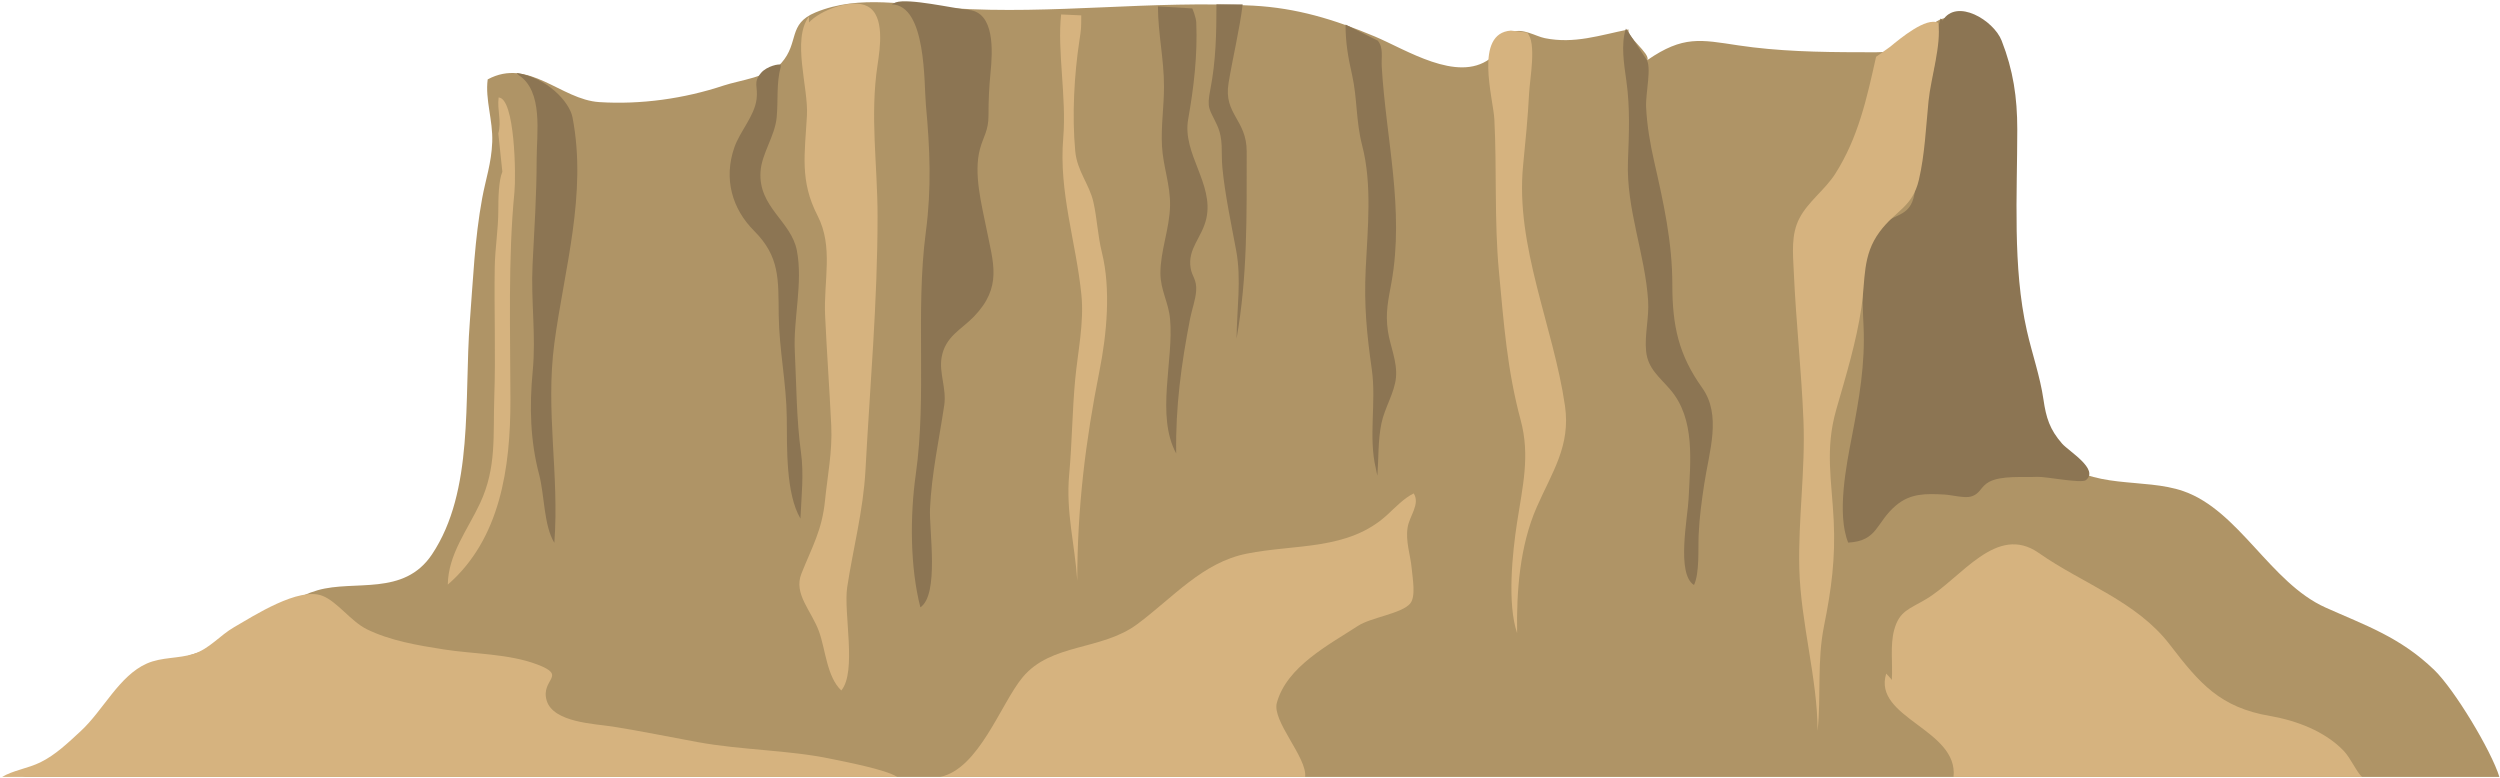 <?xml version="1.0" encoding="UTF-8"?>
<svg width="880px" height="274px" viewBox="0 0 880 274" version="1.1" xmlns="http://www.w3.org/2000/svg" xmlns:xlink="http://www.w3.org/1999/xlink">
    <!-- Generator: Sketch 55.2 (78181) - https://sketchapp.com -->
    <title>Group 6</title>
    <desc>Created with Sketch.</desc>
    <g id="Page-1" stroke="none" stroke-width="1" fill="none" fill-rule="evenodd">
        <g id="5756" transform="translate(-182, -687)">
            <g id="Group-6" transform="translate(182.734, 687.458)">
                <path d="M856.126,235.372 C844.086,223.737 831.626,219.581 817.836,213.388 C798.436,204.679 787.44,179.3 767.87,172.445 C753.784,167.511 735.263,172.187 723.459,160.445 C713.271,150.31 710.456,126.989 707.675,111.572 C704.123,91.882 702.164,74.899 702.207,54.21 C702.242,37.368 704.593,13.619 690.165,7.098 C681.687,3.266 679.548,8.776 673.533,13.528 C667.143,18.575 661.766,17.921 654.055,17.921 C639.464,17.921 624.956,17.583 611.201,15.519 C597.809,13.51 591.786,11.985 579.137,20.684 C580.237,18.375 571.716,12.503 572.522,9.903 C562.334,11.935 553.478,15.073 543.062,12.978 C539.749,12.312 535.316,9.312 531.486,10.87 C527.055,12.672 527.282,17.605 523.606,20.289 C512.103,28.69 494.302,17.048 483.139,12.355 C468.758,6.311 455.6,2.355 440.434,1.532 C404.86,-0.399 369.811,4.732 334.544,2.442 C318.61,1.407 301.938,-2.52 286.35,3.904 C276.422,7.996 280.706,14.466 274.305,21.72 C270.016,26.581 259.537,27.8 253.954,29.661 C240.135,34.266 224.807,36.421 210.179,35.48 C196.651,34.61 185.403,19.687 170.934,27.49 C169.997,34.606 172.817,41.861 172.533,49.528 C172.255,56.996 170.208,62.691 168.982,69.368 C166.353,83.684 165.792,97.932 164.65,112.738 C162.541,140.085 166.224,172.387 151.326,194.687 C141.404,209.538 124.11,203.565 111.056,207.308 C97.732,211.127 86.682,223.145 73.601,227.725 C59.956,232.503 48.327,234.117 37.946,248.83 C30.035,260.043 16.787,270.402 7.064,273.034 L879.056,273.034 C876.196,263.766 863.246,242.255 856.126,235.372" id="Fill-35" fill="#AF9466"></path>
                <path d="M194.398,120.388 C197.859,94.335 205.998,67.806 200.788,40.845 C199.736,35.398 191.775,26.771 181.065,25.224 L181.775,25.934 C190.6,31.64 188.165,46.438 188.165,55.756 C188.165,68.265 187.33,80.526 186.729,92.68 C186.103,105.313 187.984,117.547 186.782,130.138 C185.584,142.687 185.916,154.776 189.031,166.528 C190.94,173.73 190.657,184.517 194.395,190.611 C196.193,166.422 191.218,144.326 194.398,120.388" id="Fill-36" fill="#8C7553"></path>
                <path d="M281.202,158.715 C279.616,147.235 279.615,134.887 279.037,123.212 C278.465,111.674 281.972,99.205 279.761,87.709 C277.779,77.403 266.179,72.478 266.966,60.017 C267.373,53.554 272.024,47.55 272.66,40.845 C273.22,34.938 272.498,28.758 274.082,23.094 L274.082,22.384 C273.736,21.852 269.175,22.789 267.14,25.224 C264.229,28.706 266.175,29.902 265.579,34.471 C264.793,40.484 259.752,45.707 257.751,51.459 C253.931,62.439 256.949,73.029 264.694,80.787 C273.815,89.922 273.224,97.821 273.372,110.431 C273.517,122.688 276.089,134.364 276.213,146.644 C276.319,157.228 275.844,173.237 281.023,182.09 C281.352,174.185 282.288,166.579 281.202,158.715" id="Fill-37" fill="#8C7553"></path>
                <path d="M346.469,79.898 C344.812,71.545 341.9,60.619 344.204,52.032 C345.434,47.445 347.232,45.628 347.219,40.135 C347.205,35.046 347.437,30.096 347.929,25.187 C348.726,17.214 349.366,3.974 340.294,3.036 C334.544,2.442 319.189,-1.149 314.556,0.372 L313.136,1.082 C325.423,1.378 324.477,28.911 325.188,36.585 C326.617,52.018 327.192,65.772 325.167,81.142 C321.453,109.343 325.559,138.683 321.62,166.525 C319.549,181.162 319.61,199.261 323.234,213.316 C329.939,208.848 326.284,186.122 326.629,178.597 C327.198,166.208 329.823,154.377 331.634,142.226 C332.513,136.328 329.757,130.787 330.713,125.342 C332.016,117.919 337.689,115.561 342.107,110.965 C352.159,100.507 348.9,92.153 346.469,79.898" id="Fill-38" fill="#8C7553"></path>
                <path d="M417.498,41.555 C419.53,30.076 420.822,18.882 420.352,7.473 C420.279,5.696 419.064,2.667 418.934,2.502 L406.864,1.792 C406.894,11.53 408.984,20.15 408.994,30 C409.001,37.06 407.903,43.919 408.284,50.963 C408.678,58.255 411.29,64.637 411.124,72.049 C410.944,80.055 407.724,87.845 407.731,95.71 C407.737,101.638 410.574,105.902 411.124,111.78 C412.492,126.401 406.039,145.751 413.29,159.171 C413.02,142.71 415.099,127.558 418.185,111.693 C418.826,108.398 420.096,105.184 420.315,101.874 C420.577,97.929 418.876,96.96 418.369,93.905 C417.222,87.014 422.454,83.105 423.921,76.348 C426.564,64.182 415.369,53.583 417.498,41.555" id="Fill-39" fill="#8C7553"></path>
                <path d="M438.106,52.916 C438.119,41.605 429.903,39.785 431.718,28.777 C433.204,19.768 435.609,9.939 436.686,1.082 L427.455,1.082 C427.455,11.454 427.253,21.014 425.328,30.904 C423.968,37.887 424.972,37.746 427.647,43.527 C430.029,48.675 429.011,53.012 429.549,58.597 C430.45,67.965 432.63,78.198 434.4,87.709 C436.296,97.898 434.618,108.343 434.539,118.734 C438.432,96.656 438.079,75.66 438.106,52.916" id="Fill-40" fill="#8C7553"></path>
                <path d="M487.812,116.109 C486.84,109.53 487.983,105.002 489.072,98.912 C493.654,73.287 487.133,48.323 485.643,23.094 C485.438,19.616 486.33,16.412 484.26,13.863 L472.899,8.183 C472.899,14.738 473.812,19.709 475.204,25.934 C477.063,34.258 476.521,42.168 478.754,50.766 C482.311,64.465 480.686,79.919 479.997,94.1 C479.366,107.097 480.373,117.113 482.146,129.603 C483.776,141.082 480.9,153.305 483.552,164.396 C483.758,165.254 483.892,166.236 484.102,167.021 C484.567,160.806 484.279,154.665 485.522,148.6 C486.641,143.14 490.151,137.776 490.648,132.44 C491.172,126.813 488.581,121.307 487.812,116.109" id="Fill-41" fill="#8C7553"></path>
                <path d="M725.108,155.68 C720.757,150.707 719.49,146.532 718.577,140.253 C717.357,131.874 714.603,124.255 712.722,115.936 C707.661,93.555 709.348,68.134 709.348,45.105 C709.348,33.777 707.915,24.262 703.842,13.847 C701.033,6.663 687.996,-1.185 683.076,6.762 L682.366,6.052 C680.614,11.25 681.163,17.065 680.233,22.331 C678.702,31.009 675.343,38.444 674.518,47.396 C673.912,53.982 674.249,61.253 673.135,67.827 C671.662,76.528 665.308,74.43 660.32,79.898 C653.951,86.882 654.792,105.079 655.226,114.139 C655.873,127.667 653.683,140.013 651.162,153.048 C649.205,163.172 645.737,180.402 649.827,190.543 C660.37,189.944 659.477,183.525 666.623,177.479 C671.782,173.114 677.242,173.275 683.749,173.626 C686.22,173.759 690.789,174.973 693.017,174.334 C696.407,173.361 696.38,170.825 699.39,169.19 C703.722,166.836 711.476,167.642 716.449,167.394 C719.283,167.252 731.93,169.801 733.504,168.548 C738.28,164.75 727.511,158.426 725.108,155.68" id="Fill-42" fill="#8C7553"></path>
                <path d="M598.403,136.011 C590.145,124.446 587.931,114.228 587.928,99.78 C587.926,84.672 584.835,70.92 581.558,56.483 C580.111,50.108 579.026,43.865 578.698,37.295 C578.45,32.326 580.818,22.974 578.698,20.253 L571.597,9.603 C569.724,15.049 570.959,22.404 571.755,28.064 C573.081,37.502 572.678,46.649 572.307,56.309 C571.66,73.143 578.397,89.127 579.408,105.46 C579.778,111.447 578.104,117.448 578.7,123.212 C579.334,129.339 583.409,132.245 587.221,136.706 C596.103,147.1 594.261,161.993 593.645,175.204 C593.344,181.684 589.272,201.609 595.558,205.469 C597.563,201.139 596.961,192.65 597.196,187.669 C597.495,181.314 598.228,176.143 599.134,170.073 C600.868,158.446 605.379,145.78 598.403,136.011" id="Fill-43" fill="#8C7553"></path>
                <path d="M291.831,266.663 C276.77,263.513 260.636,263.632 244.973,260.786 C234.967,258.969 224.955,256.888 214.971,255.303 C208.755,254.316 193.955,253.908 191.682,246.089 C189.485,238.535 199.239,237.546 188.358,233.429 C178.279,229.615 166.033,229.795 155.486,228.143 C146.398,226.719 136.581,225.076 128.365,221.023 C122.8,218.278 118.017,211.331 112.758,209.271 C104.457,206.019 88.635,216.289 81.657,220.314 C76.678,223.187 72.923,227.967 67.455,229.7 C62.005,231.428 56.243,230.778 50.966,233.097 C41.197,237.39 35.602,249.591 27.709,256.863 C23.316,260.91 18.897,265.225 13.471,267.886 C9.124,270.017 3.656,270.768 0,273.034 L315.092,273.034 C311.26,270.429 296.245,267.586 291.831,266.663" id="Fill-44" fill="#D6B37F"></path>
                <path d="M304.652,1.772 C299.151,-1.173 287.805,3.216 284.023,7.473 L284.023,5.342 C277.933,13.423 283.849,30.288 283.313,40.135 C282.574,53.707 280.713,63.153 287.058,75.478 C292.715,86.465 289.139,98.44 289.704,110.605 C290.299,123.402 291.279,137.001 291.87,149.447 C292.298,158.437 290.542,167.058 289.667,175.756 C288.611,186.253 285.131,191.985 281.361,201.474 C278.51,208.649 284.921,214.499 287.574,221.874 C289.877,228.277 290.312,237.758 295.403,242.589 C300.939,235.991 296.127,215.184 297.478,206.252 C299.489,192.953 303.153,179.184 303.905,165.105 C305.498,135.273 308.165,105.868 308.165,75.638 C308.165,57.341 305.436,40.427 308.165,22.384 C309.063,16.447 310.785,5.055 304.652,1.772" id="Fill-45" fill="#D6B37F"></path>
                <path d="M174.779,33.855 C174.225,38.311 175.879,42.229 174.674,46.526 L176.095,60.017 C174.764,63.088 174.677,69.58 174.674,73.508 C174.67,80.418 173.534,86.7 173.414,93.598 C173.164,108.175 173.782,124.121 173.254,139.385 C172.792,152.766 174.128,164.085 168.264,176.641 C163.784,186.232 157.056,194.586 156.889,205.33 C175.417,189.235 178.964,164.123 178.935,140.27 C178.905,116.121 178.073,90.276 180.352,67.117 C180.919,61.36 180.539,34.083 174.779,33.855" id="Fill-46" fill="#D6B37F"></path>
                <path d="M550.137,142.384 C546.071,114.377 532.587,86.13 535.403,57.729 C536.245,49.241 537.081,40.776 537.514,32.324 C537.779,27.152 540.24,14.449 536.804,11.023 L531.123,10.313 C517.995,11.203 524.901,34.14 525.285,41.592 C526.177,58.884 525.233,77.427 526.88,94.986 C528.583,113.144 529.766,129.714 534.535,147.391 C537.94,160.013 535.21,170.81 533.251,183.584 C531.656,193.986 529.748,212.018 533.29,222.405 C533.044,207.613 534.232,191.671 540.199,178.047 C545.567,165.789 552.19,156.524 550.137,142.384" id="Fill-47" fill="#D6B37F"></path>
                <path d="M681.532,7.596 C677.315,5.406 668.111,13.121 664.615,15.993 L659.644,19.543 C656.408,34.04 653.409,47.945 645.268,60.725 C641.701,66.326 635.753,70.472 632.682,76.348 C629.648,82.152 630.391,88.721 630.69,95.449 C631.459,112.797 633.378,130.086 634.082,147.512 C634.788,165.002 632.183,182.366 632.625,199.74 C633.105,218.579 639.053,238.679 639.053,256.804 C640.36,244.264 638.806,232.349 641.341,219.78 C643.942,206.884 645.367,196.08 644.733,182.857 C644.056,168.721 641.596,157.797 645.618,143.75 C649.012,131.895 652.678,120.004 654.499,107.732 C655.966,97.853 654.706,89.523 660.888,81.161 C666.514,73.548 672.439,72.562 674.713,62.857 C676.798,53.964 677.206,44.139 678.106,35.165 C678.938,26.864 682.684,15.317 681.532,7.596" id="Fill-48" fill="#D6B37F"></path>
                <path d="M387.137,88.419 C385.66,82.478 385.478,76.598 384.139,70.67 C382.72,64.388 378.408,59.776 377.753,52.774 C376.573,40.133 377.4,25.795 379.208,13.899 C379.882,9.462 379.849,9.535 379.865,4.953 L372.781,4.632 C371.364,17.423 374.728,33.741 373.527,48.101 C371.928,67.231 378.012,84.469 379.918,103.293 C380.912,113.113 378.641,123.428 377.732,133.116 C376.692,144.207 376.635,155.435 375.621,166.528 C374.401,179.868 377.624,191.096 378.461,203.941 C378.461,178.377 381.368,154.732 386.272,130.157 C388.85,117.235 390.347,101.327 387.137,88.419" id="Fill-49" fill="#D6B37F"></path>
                <path d="M494.753,185.184 C495.399,181.128 499.235,176.992 496.899,173.222 C493.506,174.863 490.475,178.088 487.616,180.726 C473.884,193.396 455.309,190.975 438.106,194.431 C422.495,197.566 412.358,209.74 399.605,219.232 C386.957,228.646 369.274,225.847 359.22,237.957 C351.539,247.208 343.846,270.274 330.14,273.034 L458.688,273.034 C459.413,266.172 446.932,253.392 448.718,246.917 C452.234,234.164 466.875,226.625 477.317,219.821 C481.803,216.898 492.655,215.518 495.632,212.008 C497.7,209.57 496.529,203.358 496.173,199.542 C495.727,194.77 493.965,190.126 494.753,185.184" id="Fill-50" fill="#D6B37F"></path>
                <path d="M830.766,273.034 C828.966,271.676 826.776,266.473 824.236,263.818 C817.576,256.883 807.516,253.157 798.333,251.574 C780.78,248.549 773.626,240.263 763.011,226.424 C751.289,211.144 732.32,205.001 716.915,194.187 C702.03,183.738 689.689,202.995 677.303,210.407 C671.351,213.969 667.881,214.53 666.035,221.2 C664.519,226.671 665.567,233.209 665.183,238.878 C664.887,238.418 662.979,236.311 663.194,236.717 C658.416,252.313 688.722,256.252 686.908,273.034 L830.766,273.034" id="Fill-51" fill="#D6B37F"></path>
            </g>
        </g>
    </g>
</svg>